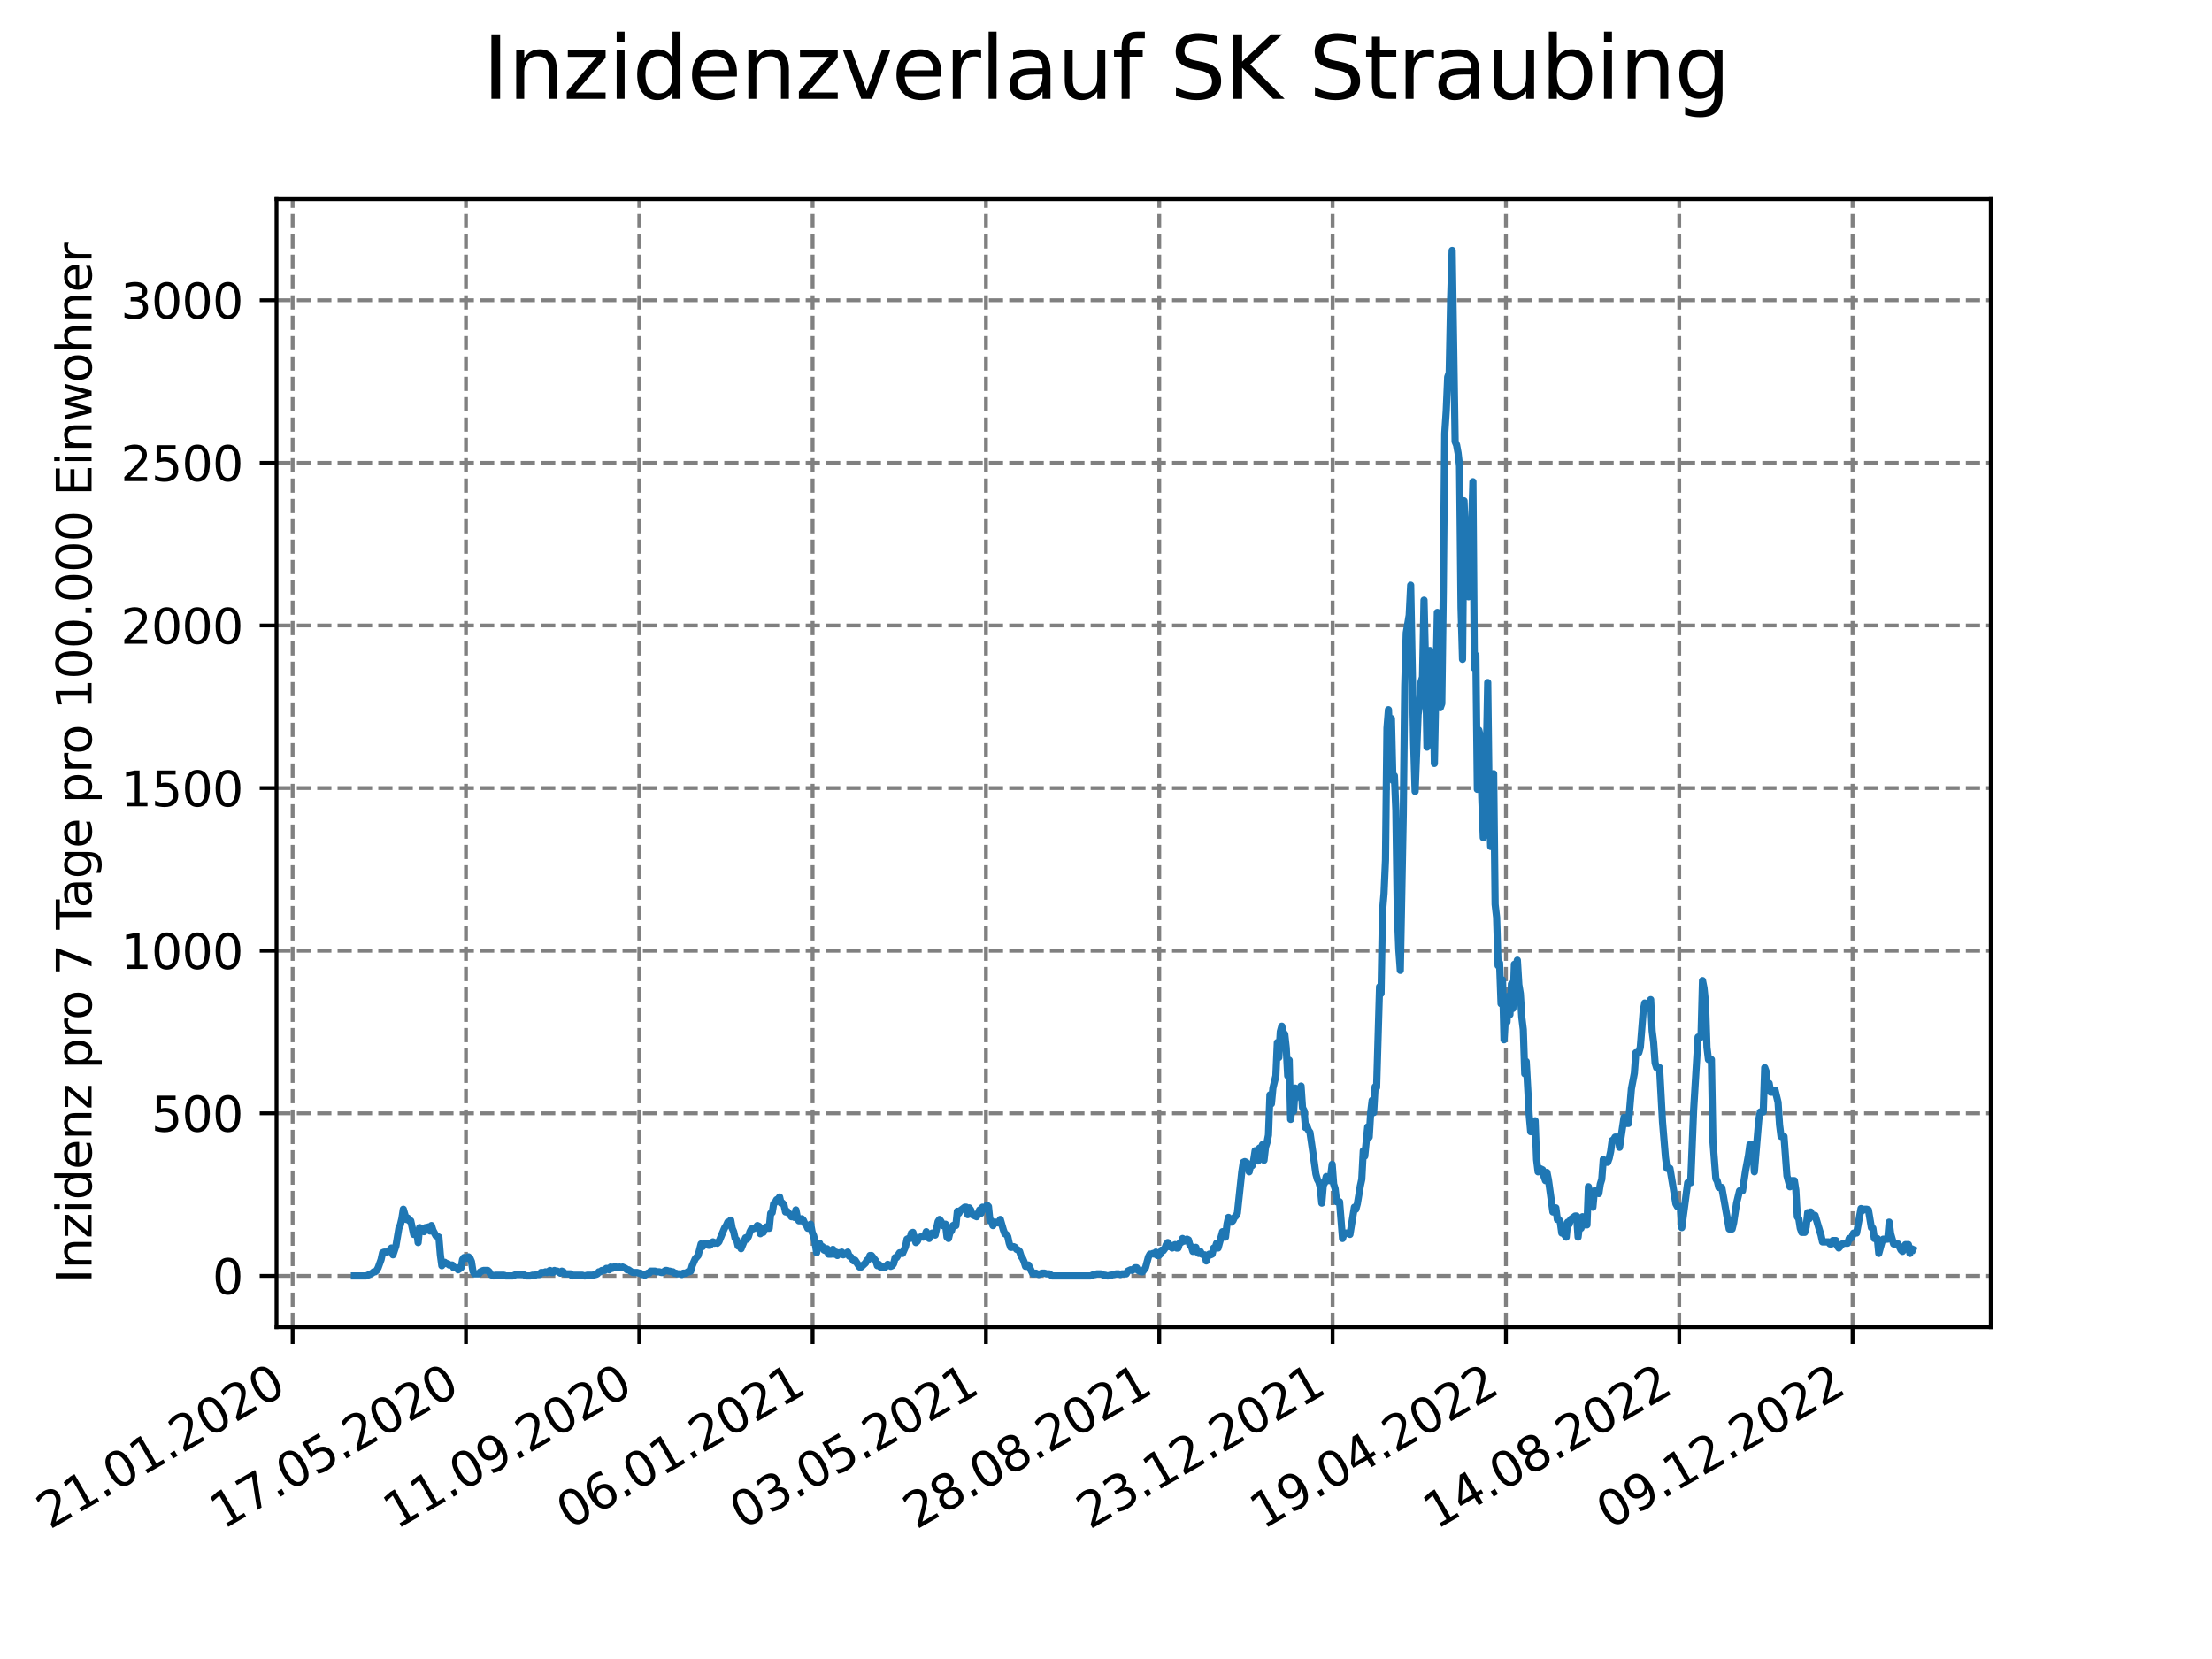 <?xml version="1.0" encoding="utf-8" standalone="no"?>
<!DOCTYPE svg PUBLIC "-//W3C//DTD SVG 1.1//EN"
  "http://www.w3.org/Graphics/SVG/1.1/DTD/svg11.dtd">
<svg xmlns:xlink="http://www.w3.org/1999/xlink" width="460.8pt" height="345.6pt" viewBox="0 0 460.8 345.6" xmlns="http://www.w3.org/2000/svg" version="1.1">
 <defs>
  <style type="text/css">*{stroke-linejoin: round; stroke-linecap: butt}</style>
 </defs>
 <g id="figure_1">
  <g id="patch_1">
   <path d="M 0 345.6 
L 460.8 345.6 
L 460.8 0 
L 0 0 
z
" style="fill: #ffffff"/>
  </g>
  <g id="axes_1">
   <g id="patch_2">
    <path d="M 57.6 276.48 
L 414.72 276.48 
L 414.72 41.472 
L 57.6 41.472 
z
" style="fill: #ffffff"/>
   </g>
   <g id="matplotlib.axis_1">
    <g id="xtick_1">
     <g id="line2d_1">
      <path d="M 60.961 276.48 
L 60.961 41.472 
" clip-path="url(#p40d2366c56)" style="fill: none; stroke-dasharray: 2.96,1.28; stroke-dashoffset: 0; stroke: #808080; stroke-width: 0.8"/>
     </g>
     <g id="line2d_2">
      <defs>
       <path id="m685b87eb7b" d="M 0 0 
L 0 3.5 
" style="stroke: #000000; stroke-width: 0.8"/>
      </defs>
      <g>
       <use xlink:href="#m685b87eb7b" x="60.961" y="276.48" style="stroke: #000000; stroke-width: 0.8"/>
      </g>
     </g>
     <g id="text_1">
      <!-- 21.01.2020 -->
      <g transform="translate(10.336 318.689) rotate(-30) scale(0.1 -0.1)">
       <defs>
        <path id="DejaVuSans-32" d="M 1228 531 
L 3431 531 
L 3431 0 
L 469 0 
L 469 531 
Q 828 903 1448 1529 
Q 2069 2156 2228 2338 
Q 2531 2678 2651 2914 
Q 2772 3150 2772 3378 
Q 2772 3750 2511 3984 
Q 2250 4219 1831 4219 
Q 1534 4219 1204 4116 
Q 875 4013 500 3803 
L 500 4441 
Q 881 4594 1212 4672 
Q 1544 4750 1819 4750 
Q 2544 4750 2975 4387 
Q 3406 4025 3406 3419 
Q 3406 3131 3298 2873 
Q 3191 2616 2906 2266 
Q 2828 2175 2409 1742 
Q 1991 1309 1228 531 
z
" transform="scale(0.016)"/>
        <path id="DejaVuSans-31" d="M 794 531 
L 1825 531 
L 1825 4091 
L 703 3866 
L 703 4441 
L 1819 4666 
L 2450 4666 
L 2450 531 
L 3481 531 
L 3481 0 
L 794 0 
L 794 531 
z
" transform="scale(0.016)"/>
        <path id="DejaVuSans-2e" d="M 684 794 
L 1344 794 
L 1344 0 
L 684 0 
L 684 794 
z
" transform="scale(0.016)"/>
        <path id="DejaVuSans-30" d="M 2034 4250 
Q 1547 4250 1301 3770 
Q 1056 3291 1056 2328 
Q 1056 1369 1301 889 
Q 1547 409 2034 409 
Q 2525 409 2770 889 
Q 3016 1369 3016 2328 
Q 3016 3291 2770 3770 
Q 2525 4250 2034 4250 
z
M 2034 4750 
Q 2819 4750 3233 4129 
Q 3647 3509 3647 2328 
Q 3647 1150 3233 529 
Q 2819 -91 2034 -91 
Q 1250 -91 836 529 
Q 422 1150 422 2328 
Q 422 3509 836 4129 
Q 1250 4750 2034 4750 
z
" transform="scale(0.016)"/>
       </defs>
       <use xlink:href="#DejaVuSans-32"/>
       <use xlink:href="#DejaVuSans-31" x="63.623"/>
       <use xlink:href="#DejaVuSans-2e" x="127.246"/>
       <use xlink:href="#DejaVuSans-30" x="159.033"/>
       <use xlink:href="#DejaVuSans-31" x="222.656"/>
       <use xlink:href="#DejaVuSans-2e" x="286.279"/>
       <use xlink:href="#DejaVuSans-32" x="318.066"/>
       <use xlink:href="#DejaVuSans-30" x="381.689"/>
       <use xlink:href="#DejaVuSans-32" x="445.312"/>
       <use xlink:href="#DejaVuSans-30" x="508.936"/>
      </g>
     </g>
    </g>
    <g id="xtick_2">
     <g id="line2d_3">
      <path d="M 97.068 276.48 
L 97.068 41.472 
" clip-path="url(#p40d2366c56)" style="fill: none; stroke-dasharray: 2.96,1.28; stroke-dashoffset: 0; stroke: #808080; stroke-width: 0.8"/>
     </g>
     <g id="line2d_4">
      <g>
       <use xlink:href="#m685b87eb7b" x="97.068" y="276.48" style="stroke: #000000; stroke-width: 0.8"/>
      </g>
     </g>
     <g id="text_2">
      <!-- 17.05.2020 -->
      <g transform="translate(46.443 318.689) rotate(-30) scale(0.1 -0.1)">
       <defs>
        <path id="DejaVuSans-37" d="M 525 4666 
L 3525 4666 
L 3525 4397 
L 1831 0 
L 1172 0 
L 2766 4134 
L 525 4134 
L 525 4666 
z
" transform="scale(0.016)"/>
        <path id="DejaVuSans-35" d="M 691 4666 
L 3169 4666 
L 3169 4134 
L 1269 4134 
L 1269 2991 
Q 1406 3038 1543 3061 
Q 1681 3084 1819 3084 
Q 2600 3084 3056 2656 
Q 3513 2228 3513 1497 
Q 3513 744 3044 326 
Q 2575 -91 1722 -91 
Q 1428 -91 1123 -41 
Q 819 9 494 109 
L 494 744 
Q 775 591 1075 516 
Q 1375 441 1709 441 
Q 2250 441 2565 725 
Q 2881 1009 2881 1497 
Q 2881 1984 2565 2268 
Q 2250 2553 1709 2553 
Q 1456 2553 1204 2497 
Q 953 2441 691 2322 
L 691 4666 
z
" transform="scale(0.016)"/>
       </defs>
       <use xlink:href="#DejaVuSans-31"/>
       <use xlink:href="#DejaVuSans-37" x="63.623"/>
       <use xlink:href="#DejaVuSans-2e" x="127.246"/>
       <use xlink:href="#DejaVuSans-30" x="159.033"/>
       <use xlink:href="#DejaVuSans-35" x="222.656"/>
       <use xlink:href="#DejaVuSans-2e" x="286.279"/>
       <use xlink:href="#DejaVuSans-32" x="318.066"/>
       <use xlink:href="#DejaVuSans-30" x="381.689"/>
       <use xlink:href="#DejaVuSans-32" x="445.312"/>
       <use xlink:href="#DejaVuSans-30" x="508.936"/>
      </g>
     </g>
    </g>
    <g id="xtick_3">
     <g id="line2d_5">
      <path d="M 133.175 276.48 
L 133.175 41.472 
" clip-path="url(#p40d2366c56)" style="fill: none; stroke-dasharray: 2.96,1.28; stroke-dashoffset: 0; stroke: #808080; stroke-width: 0.8"/>
     </g>
     <g id="line2d_6">
      <g>
       <use xlink:href="#m685b87eb7b" x="133.175" y="276.48" style="stroke: #000000; stroke-width: 0.8"/>
      </g>
     </g>
     <g id="text_3">
      <!-- 11.09.2020 -->
      <g transform="translate(82.55 318.689) rotate(-30) scale(0.1 -0.1)">
       <defs>
        <path id="DejaVuSans-39" d="M 703 97 
L 703 672 
Q 941 559 1184 500 
Q 1428 441 1663 441 
Q 2288 441 2617 861 
Q 2947 1281 2994 2138 
Q 2813 1869 2534 1725 
Q 2256 1581 1919 1581 
Q 1219 1581 811 2004 
Q 403 2428 403 3163 
Q 403 3881 828 4315 
Q 1253 4750 1959 4750 
Q 2769 4750 3195 4129 
Q 3622 3509 3622 2328 
Q 3622 1225 3098 567 
Q 2575 -91 1691 -91 
Q 1453 -91 1209 -44 
Q 966 3 703 97 
z
M 1959 2075 
Q 2384 2075 2632 2365 
Q 2881 2656 2881 3163 
Q 2881 3666 2632 3958 
Q 2384 4250 1959 4250 
Q 1534 4250 1286 3958 
Q 1038 3666 1038 3163 
Q 1038 2656 1286 2365 
Q 1534 2075 1959 2075 
z
" transform="scale(0.016)"/>
       </defs>
       <use xlink:href="#DejaVuSans-31"/>
       <use xlink:href="#DejaVuSans-31" x="63.623"/>
       <use xlink:href="#DejaVuSans-2e" x="127.246"/>
       <use xlink:href="#DejaVuSans-30" x="159.033"/>
       <use xlink:href="#DejaVuSans-39" x="222.656"/>
       <use xlink:href="#DejaVuSans-2e" x="286.279"/>
       <use xlink:href="#DejaVuSans-32" x="318.066"/>
       <use xlink:href="#DejaVuSans-30" x="381.689"/>
       <use xlink:href="#DejaVuSans-32" x="445.312"/>
       <use xlink:href="#DejaVuSans-30" x="508.936"/>
      </g>
     </g>
    </g>
    <g id="xtick_4">
     <g id="line2d_7">
      <path d="M 169.282 276.48 
L 169.282 41.472 
" clip-path="url(#p40d2366c56)" style="fill: none; stroke-dasharray: 2.96,1.28; stroke-dashoffset: 0; stroke: #808080; stroke-width: 0.8"/>
     </g>
     <g id="line2d_8">
      <g>
       <use xlink:href="#m685b87eb7b" x="169.282" y="276.48" style="stroke: #000000; stroke-width: 0.8"/>
      </g>
     </g>
     <g id="text_4">
      <!-- 06.01.2021 -->
      <g transform="translate(118.657 318.689) rotate(-30) scale(0.1 -0.1)">
       <defs>
        <path id="DejaVuSans-36" d="M 2113 2584 
Q 1688 2584 1439 2293 
Q 1191 2003 1191 1497 
Q 1191 994 1439 701 
Q 1688 409 2113 409 
Q 2538 409 2786 701 
Q 3034 994 3034 1497 
Q 3034 2003 2786 2293 
Q 2538 2584 2113 2584 
z
M 3366 4563 
L 3366 3988 
Q 3128 4100 2886 4159 
Q 2644 4219 2406 4219 
Q 1781 4219 1451 3797 
Q 1122 3375 1075 2522 
Q 1259 2794 1537 2939 
Q 1816 3084 2150 3084 
Q 2853 3084 3261 2657 
Q 3669 2231 3669 1497 
Q 3669 778 3244 343 
Q 2819 -91 2113 -91 
Q 1303 -91 875 529 
Q 447 1150 447 2328 
Q 447 3434 972 4092 
Q 1497 4750 2381 4750 
Q 2619 4750 2861 4703 
Q 3103 4656 3366 4563 
z
" transform="scale(0.016)"/>
       </defs>
       <use xlink:href="#DejaVuSans-30"/>
       <use xlink:href="#DejaVuSans-36" x="63.623"/>
       <use xlink:href="#DejaVuSans-2e" x="127.246"/>
       <use xlink:href="#DejaVuSans-30" x="159.033"/>
       <use xlink:href="#DejaVuSans-31" x="222.656"/>
       <use xlink:href="#DejaVuSans-2e" x="286.279"/>
       <use xlink:href="#DejaVuSans-32" x="318.066"/>
       <use xlink:href="#DejaVuSans-30" x="381.689"/>
       <use xlink:href="#DejaVuSans-32" x="445.312"/>
       <use xlink:href="#DejaVuSans-31" x="508.936"/>
      </g>
     </g>
    </g>
    <g id="xtick_5">
     <g id="line2d_9">
      <path d="M 205.389 276.48 
L 205.389 41.472 
" clip-path="url(#p40d2366c56)" style="fill: none; stroke-dasharray: 2.96,1.28; stroke-dashoffset: 0; stroke: #808080; stroke-width: 0.8"/>
     </g>
     <g id="line2d_10">
      <g>
       <use xlink:href="#m685b87eb7b" x="205.389" y="276.48" style="stroke: #000000; stroke-width: 0.8"/>
      </g>
     </g>
     <g id="text_5">
      <!-- 03.05.2021 -->
      <g transform="translate(154.764 318.689) rotate(-30) scale(0.1 -0.1)">
       <defs>
        <path id="DejaVuSans-33" d="M 2597 2516 
Q 3050 2419 3304 2112 
Q 3559 1806 3559 1356 
Q 3559 666 3084 287 
Q 2609 -91 1734 -91 
Q 1441 -91 1130 -33 
Q 819 25 488 141 
L 488 750 
Q 750 597 1062 519 
Q 1375 441 1716 441 
Q 2309 441 2620 675 
Q 2931 909 2931 1356 
Q 2931 1769 2642 2001 
Q 2353 2234 1838 2234 
L 1294 2234 
L 1294 2753 
L 1863 2753 
Q 2328 2753 2575 2939 
Q 2822 3125 2822 3475 
Q 2822 3834 2567 4026 
Q 2313 4219 1838 4219 
Q 1578 4219 1281 4162 
Q 984 4106 628 3988 
L 628 4550 
Q 988 4650 1302 4700 
Q 1616 4750 1894 4750 
Q 2613 4750 3031 4423 
Q 3450 4097 3450 3541 
Q 3450 3153 3228 2886 
Q 3006 2619 2597 2516 
z
" transform="scale(0.016)"/>
       </defs>
       <use xlink:href="#DejaVuSans-30"/>
       <use xlink:href="#DejaVuSans-33" x="63.623"/>
       <use xlink:href="#DejaVuSans-2e" x="127.246"/>
       <use xlink:href="#DejaVuSans-30" x="159.033"/>
       <use xlink:href="#DejaVuSans-35" x="222.656"/>
       <use xlink:href="#DejaVuSans-2e" x="286.279"/>
       <use xlink:href="#DejaVuSans-32" x="318.066"/>
       <use xlink:href="#DejaVuSans-30" x="381.689"/>
       <use xlink:href="#DejaVuSans-32" x="445.312"/>
       <use xlink:href="#DejaVuSans-31" x="508.936"/>
      </g>
     </g>
    </g>
    <g id="xtick_6">
     <g id="line2d_11">
      <path d="M 241.496 276.48 
L 241.496 41.472 
" clip-path="url(#p40d2366c56)" style="fill: none; stroke-dasharray: 2.96,1.28; stroke-dashoffset: 0; stroke: #808080; stroke-width: 0.8"/>
     </g>
     <g id="line2d_12">
      <g>
       <use xlink:href="#m685b87eb7b" x="241.496" y="276.48" style="stroke: #000000; stroke-width: 0.8"/>
      </g>
     </g>
     <g id="text_6">
      <!-- 28.08.2021 -->
      <g transform="translate(190.871 318.689) rotate(-30) scale(0.1 -0.1)">
       <defs>
        <path id="DejaVuSans-38" d="M 2034 2216 
Q 1584 2216 1326 1975 
Q 1069 1734 1069 1313 
Q 1069 891 1326 650 
Q 1584 409 2034 409 
Q 2484 409 2743 651 
Q 3003 894 3003 1313 
Q 3003 1734 2745 1975 
Q 2488 2216 2034 2216 
z
M 1403 2484 
Q 997 2584 770 2862 
Q 544 3141 544 3541 
Q 544 4100 942 4425 
Q 1341 4750 2034 4750 
Q 2731 4750 3128 4425 
Q 3525 4100 3525 3541 
Q 3525 3141 3298 2862 
Q 3072 2584 2669 2484 
Q 3125 2378 3379 2068 
Q 3634 1759 3634 1313 
Q 3634 634 3220 271 
Q 2806 -91 2034 -91 
Q 1263 -91 848 271 
Q 434 634 434 1313 
Q 434 1759 690 2068 
Q 947 2378 1403 2484 
z
M 1172 3481 
Q 1172 3119 1398 2916 
Q 1625 2713 2034 2713 
Q 2441 2713 2670 2916 
Q 2900 3119 2900 3481 
Q 2900 3844 2670 4047 
Q 2441 4250 2034 4250 
Q 1625 4250 1398 4047 
Q 1172 3844 1172 3481 
z
" transform="scale(0.016)"/>
       </defs>
       <use xlink:href="#DejaVuSans-32"/>
       <use xlink:href="#DejaVuSans-38" x="63.623"/>
       <use xlink:href="#DejaVuSans-2e" x="127.246"/>
       <use xlink:href="#DejaVuSans-30" x="159.033"/>
       <use xlink:href="#DejaVuSans-38" x="222.656"/>
       <use xlink:href="#DejaVuSans-2e" x="286.279"/>
       <use xlink:href="#DejaVuSans-32" x="318.066"/>
       <use xlink:href="#DejaVuSans-30" x="381.689"/>
       <use xlink:href="#DejaVuSans-32" x="445.312"/>
       <use xlink:href="#DejaVuSans-31" x="508.936"/>
      </g>
     </g>
    </g>
    <g id="xtick_7">
     <g id="line2d_13">
      <path d="M 277.603 276.48 
L 277.603 41.472 
" clip-path="url(#p40d2366c56)" style="fill: none; stroke-dasharray: 2.96,1.28; stroke-dashoffset: 0; stroke: #808080; stroke-width: 0.8"/>
     </g>
     <g id="line2d_14">
      <g>
       <use xlink:href="#m685b87eb7b" x="277.603" y="276.48" style="stroke: #000000; stroke-width: 0.8"/>
      </g>
     </g>
     <g id="text_7">
      <!-- 23.12.2021 -->
      <g transform="translate(226.978 318.689) rotate(-30) scale(0.1 -0.1)">
       <use xlink:href="#DejaVuSans-32"/>
       <use xlink:href="#DejaVuSans-33" x="63.623"/>
       <use xlink:href="#DejaVuSans-2e" x="127.246"/>
       <use xlink:href="#DejaVuSans-31" x="159.033"/>
       <use xlink:href="#DejaVuSans-32" x="222.656"/>
       <use xlink:href="#DejaVuSans-2e" x="286.279"/>
       <use xlink:href="#DejaVuSans-32" x="318.066"/>
       <use xlink:href="#DejaVuSans-30" x="381.689"/>
       <use xlink:href="#DejaVuSans-32" x="445.312"/>
       <use xlink:href="#DejaVuSans-31" x="508.936"/>
      </g>
     </g>
    </g>
    <g id="xtick_8">
     <g id="line2d_15">
      <path d="M 313.71 276.48 
L 313.71 41.472 
" clip-path="url(#p40d2366c56)" style="fill: none; stroke-dasharray: 2.96,1.28; stroke-dashoffset: 0; stroke: #808080; stroke-width: 0.8"/>
     </g>
     <g id="line2d_16">
      <g>
       <use xlink:href="#m685b87eb7b" x="313.71" y="276.48" style="stroke: #000000; stroke-width: 0.8"/>
      </g>
     </g>
     <g id="text_8">
      <!-- 19.04.2022 -->
      <g transform="translate(263.085 318.689) rotate(-30) scale(0.1 -0.1)">
       <defs>
        <path id="DejaVuSans-34" d="M 2419 4116 
L 825 1625 
L 2419 1625 
L 2419 4116 
z
M 2253 4666 
L 3047 4666 
L 3047 1625 
L 3713 1625 
L 3713 1100 
L 3047 1100 
L 3047 0 
L 2419 0 
L 2419 1100 
L 313 1100 
L 313 1709 
L 2253 4666 
z
" transform="scale(0.016)"/>
       </defs>
       <use xlink:href="#DejaVuSans-31"/>
       <use xlink:href="#DejaVuSans-39" x="63.623"/>
       <use xlink:href="#DejaVuSans-2e" x="127.246"/>
       <use xlink:href="#DejaVuSans-30" x="159.033"/>
       <use xlink:href="#DejaVuSans-34" x="222.656"/>
       <use xlink:href="#DejaVuSans-2e" x="286.279"/>
       <use xlink:href="#DejaVuSans-32" x="318.066"/>
       <use xlink:href="#DejaVuSans-30" x="381.689"/>
       <use xlink:href="#DejaVuSans-32" x="445.312"/>
       <use xlink:href="#DejaVuSans-32" x="508.936"/>
      </g>
     </g>
    </g>
    <g id="xtick_9">
     <g id="line2d_17">
      <path d="M 349.817 276.48 
L 349.817 41.472 
" clip-path="url(#p40d2366c56)" style="fill: none; stroke-dasharray: 2.96,1.28; stroke-dashoffset: 0; stroke: #808080; stroke-width: 0.8"/>
     </g>
     <g id="line2d_18">
      <g>
       <use xlink:href="#m685b87eb7b" x="349.817" y="276.48" style="stroke: #000000; stroke-width: 0.8"/>
      </g>
     </g>
     <g id="text_9">
      <!-- 14.08.2022 -->
      <g transform="translate(299.192 318.689) rotate(-30) scale(0.1 -0.1)">
       <use xlink:href="#DejaVuSans-31"/>
       <use xlink:href="#DejaVuSans-34" x="63.623"/>
       <use xlink:href="#DejaVuSans-2e" x="127.246"/>
       <use xlink:href="#DejaVuSans-30" x="159.033"/>
       <use xlink:href="#DejaVuSans-38" x="222.656"/>
       <use xlink:href="#DejaVuSans-2e" x="286.279"/>
       <use xlink:href="#DejaVuSans-32" x="318.066"/>
       <use xlink:href="#DejaVuSans-30" x="381.689"/>
       <use xlink:href="#DejaVuSans-32" x="445.312"/>
       <use xlink:href="#DejaVuSans-32" x="508.936"/>
      </g>
     </g>
    </g>
    <g id="xtick_10">
     <g id="line2d_19">
      <path d="M 385.924 276.48 
L 385.924 41.472 
" clip-path="url(#p40d2366c56)" style="fill: none; stroke-dasharray: 2.96,1.28; stroke-dashoffset: 0; stroke: #808080; stroke-width: 0.8"/>
     </g>
     <g id="line2d_20">
      <g>
       <use xlink:href="#m685b87eb7b" x="385.924" y="276.48" style="stroke: #000000; stroke-width: 0.8"/>
      </g>
     </g>
     <g id="text_10">
      <!-- 09.12.2022 -->
      <g transform="translate(335.299 318.689) rotate(-30) scale(0.1 -0.1)">
       <use xlink:href="#DejaVuSans-30"/>
       <use xlink:href="#DejaVuSans-39" x="63.623"/>
       <use xlink:href="#DejaVuSans-2e" x="127.246"/>
       <use xlink:href="#DejaVuSans-31" x="159.033"/>
       <use xlink:href="#DejaVuSans-32" x="222.656"/>
       <use xlink:href="#DejaVuSans-2e" x="286.279"/>
       <use xlink:href="#DejaVuSans-32" x="318.066"/>
       <use xlink:href="#DejaVuSans-30" x="381.689"/>
       <use xlink:href="#DejaVuSans-32" x="445.312"/>
       <use xlink:href="#DejaVuSans-32" x="508.936"/>
      </g>
     </g>
    </g>
   </g>
   <g id="matplotlib.axis_2">
    <g id="ytick_1">
     <g id="line2d_21">
      <path d="M 57.6 265.798 
L 414.72 265.798 
" clip-path="url(#p40d2366c56)" style="fill: none; stroke-dasharray: 2.96,1.28; stroke-dashoffset: 0; stroke: #808080; stroke-width: 0.8"/>
     </g>
     <g id="line2d_22">
      <defs>
       <path id="m4a6a36d933" d="M 0 0 
L -3.5 0 
" style="stroke: #000000; stroke-width: 0.8"/>
      </defs>
      <g>
       <use xlink:href="#m4a6a36d933" x="57.6" y="265.798" style="stroke: #000000; stroke-width: 0.8"/>
      </g>
     </g>
     <g id="text_11">
      <!-- 0 -->
      <g transform="translate(44.237 269.597) scale(0.1 -0.1)">
       <use xlink:href="#DejaVuSans-30"/>
      </g>
     </g>
    </g>
    <g id="ytick_2">
     <g id="line2d_23">
      <path d="M 57.6 231.922 
L 414.72 231.922 
" clip-path="url(#p40d2366c56)" style="fill: none; stroke-dasharray: 2.96,1.28; stroke-dashoffset: 0; stroke: #808080; stroke-width: 0.8"/>
     </g>
     <g id="line2d_24">
      <g>
       <use xlink:href="#m4a6a36d933" x="57.6" y="231.922" style="stroke: #000000; stroke-width: 0.8"/>
      </g>
     </g>
     <g id="text_12">
      <!-- 500 -->
      <g transform="translate(31.512 235.721) scale(0.1 -0.1)">
       <use xlink:href="#DejaVuSans-35"/>
       <use xlink:href="#DejaVuSans-30" x="63.623"/>
       <use xlink:href="#DejaVuSans-30" x="127.246"/>
      </g>
     </g>
    </g>
    <g id="ytick_3">
     <g id="line2d_25">
      <path d="M 57.6 198.046 
L 414.72 198.046 
" clip-path="url(#p40d2366c56)" style="fill: none; stroke-dasharray: 2.96,1.28; stroke-dashoffset: 0; stroke: #808080; stroke-width: 0.8"/>
     </g>
     <g id="line2d_26">
      <g>
       <use xlink:href="#m4a6a36d933" x="57.6" y="198.046" style="stroke: #000000; stroke-width: 0.8"/>
      </g>
     </g>
     <g id="text_13">
      <!-- 1000 -->
      <g transform="translate(25.15 201.845) scale(0.1 -0.1)">
       <use xlink:href="#DejaVuSans-31"/>
       <use xlink:href="#DejaVuSans-30" x="63.623"/>
       <use xlink:href="#DejaVuSans-30" x="127.246"/>
       <use xlink:href="#DejaVuSans-30" x="190.869"/>
      </g>
     </g>
    </g>
    <g id="ytick_4">
     <g id="line2d_27">
      <path d="M 57.6 164.17 
L 414.72 164.17 
" clip-path="url(#p40d2366c56)" style="fill: none; stroke-dasharray: 2.96,1.28; stroke-dashoffset: 0; stroke: #808080; stroke-width: 0.8"/>
     </g>
     <g id="line2d_28">
      <g>
       <use xlink:href="#m4a6a36d933" x="57.6" y="164.17" style="stroke: #000000; stroke-width: 0.8"/>
      </g>
     </g>
     <g id="text_14">
      <!-- 1500 -->
      <g transform="translate(25.15 167.969) scale(0.1 -0.1)">
       <use xlink:href="#DejaVuSans-31"/>
       <use xlink:href="#DejaVuSans-35" x="63.623"/>
       <use xlink:href="#DejaVuSans-30" x="127.246"/>
       <use xlink:href="#DejaVuSans-30" x="190.869"/>
      </g>
     </g>
    </g>
    <g id="ytick_5">
     <g id="line2d_29">
      <path d="M 57.6 130.294 
L 414.72 130.294 
" clip-path="url(#p40d2366c56)" style="fill: none; stroke-dasharray: 2.96,1.28; stroke-dashoffset: 0; stroke: #808080; stroke-width: 0.8"/>
     </g>
     <g id="line2d_30">
      <g>
       <use xlink:href="#m4a6a36d933" x="57.6" y="130.294" style="stroke: #000000; stroke-width: 0.8"/>
      </g>
     </g>
     <g id="text_15">
      <!-- 2000 -->
      <g transform="translate(25.15 134.093) scale(0.1 -0.1)">
       <use xlink:href="#DejaVuSans-32"/>
       <use xlink:href="#DejaVuSans-30" x="63.623"/>
       <use xlink:href="#DejaVuSans-30" x="127.246"/>
       <use xlink:href="#DejaVuSans-30" x="190.869"/>
      </g>
     </g>
    </g>
    <g id="ytick_6">
     <g id="line2d_31">
      <path d="M 57.6 96.418 
L 414.72 96.418 
" clip-path="url(#p40d2366c56)" style="fill: none; stroke-dasharray: 2.96,1.28; stroke-dashoffset: 0; stroke: #808080; stroke-width: 0.8"/>
     </g>
     <g id="line2d_32">
      <g>
       <use xlink:href="#m4a6a36d933" x="57.6" y="96.418" style="stroke: #000000; stroke-width: 0.8"/>
      </g>
     </g>
     <g id="text_16">
      <!-- 2500 -->
      <g transform="translate(25.15 100.217) scale(0.1 -0.1)">
       <use xlink:href="#DejaVuSans-32"/>
       <use xlink:href="#DejaVuSans-35" x="63.623"/>
       <use xlink:href="#DejaVuSans-30" x="127.246"/>
       <use xlink:href="#DejaVuSans-30" x="190.869"/>
      </g>
     </g>
    </g>
    <g id="ytick_7">
     <g id="line2d_33">
      <path d="M 57.6 62.541 
L 414.72 62.541 
" clip-path="url(#p40d2366c56)" style="fill: none; stroke-dasharray: 2.96,1.28; stroke-dashoffset: 0; stroke: #808080; stroke-width: 0.8"/>
     </g>
     <g id="line2d_34">
      <g>
       <use xlink:href="#m4a6a36d933" x="57.6" y="62.541" style="stroke: #000000; stroke-width: 0.8"/>
      </g>
     </g>
     <g id="text_17">
      <!-- 3000 -->
      <g transform="translate(25.15 66.341) scale(0.1 -0.1)">
       <use xlink:href="#DejaVuSans-33"/>
       <use xlink:href="#DejaVuSans-30" x="63.623"/>
       <use xlink:href="#DejaVuSans-30" x="127.246"/>
       <use xlink:href="#DejaVuSans-30" x="190.869"/>
      </g>
     </g>
    </g>
    <g id="text_18">
     <!-- Inzidenz pro 7 Tage pro 100.000 Einwohner -->
     <g transform="translate(19.07 267.301) rotate(-90) scale(0.1 -0.1)">
      <defs>
       <path id="DejaVuSans-49" d="M 628 4666 
L 1259 4666 
L 1259 0 
L 628 0 
L 628 4666 
z
" transform="scale(0.016)"/>
       <path id="DejaVuSans-6e" d="M 3513 2113 
L 3513 0 
L 2938 0 
L 2938 2094 
Q 2938 2591 2744 2837 
Q 2550 3084 2163 3084 
Q 1697 3084 1428 2787 
Q 1159 2491 1159 1978 
L 1159 0 
L 581 0 
L 581 3500 
L 1159 3500 
L 1159 2956 
Q 1366 3272 1645 3428 
Q 1925 3584 2291 3584 
Q 2894 3584 3203 3211 
Q 3513 2838 3513 2113 
z
" transform="scale(0.016)"/>
       <path id="DejaVuSans-7a" d="M 353 3500 
L 3084 3500 
L 3084 2975 
L 922 459 
L 3084 459 
L 3084 0 
L 275 0 
L 275 525 
L 2438 3041 
L 353 3041 
L 353 3500 
z
" transform="scale(0.016)"/>
       <path id="DejaVuSans-69" d="M 603 3500 
L 1178 3500 
L 1178 0 
L 603 0 
L 603 3500 
z
M 603 4863 
L 1178 4863 
L 1178 4134 
L 603 4134 
L 603 4863 
z
" transform="scale(0.016)"/>
       <path id="DejaVuSans-64" d="M 2906 2969 
L 2906 4863 
L 3481 4863 
L 3481 0 
L 2906 0 
L 2906 525 
Q 2725 213 2448 61 
Q 2172 -91 1784 -91 
Q 1150 -91 751 415 
Q 353 922 353 1747 
Q 353 2572 751 3078 
Q 1150 3584 1784 3584 
Q 2172 3584 2448 3432 
Q 2725 3281 2906 2969 
z
M 947 1747 
Q 947 1113 1208 752 
Q 1469 391 1925 391 
Q 2381 391 2643 752 
Q 2906 1113 2906 1747 
Q 2906 2381 2643 2742 
Q 2381 3103 1925 3103 
Q 1469 3103 1208 2742 
Q 947 2381 947 1747 
z
" transform="scale(0.016)"/>
       <path id="DejaVuSans-65" d="M 3597 1894 
L 3597 1613 
L 953 1613 
Q 991 1019 1311 708 
Q 1631 397 2203 397 
Q 2534 397 2845 478 
Q 3156 559 3463 722 
L 3463 178 
Q 3153 47 2828 -22 
Q 2503 -91 2169 -91 
Q 1331 -91 842 396 
Q 353 884 353 1716 
Q 353 2575 817 3079 
Q 1281 3584 2069 3584 
Q 2775 3584 3186 3129 
Q 3597 2675 3597 1894 
z
M 3022 2063 
Q 3016 2534 2758 2815 
Q 2500 3097 2075 3097 
Q 1594 3097 1305 2825 
Q 1016 2553 972 2059 
L 3022 2063 
z
" transform="scale(0.016)"/>
       <path id="DejaVuSans-20" transform="scale(0.016)"/>
       <path id="DejaVuSans-70" d="M 1159 525 
L 1159 -1331 
L 581 -1331 
L 581 3500 
L 1159 3500 
L 1159 2969 
Q 1341 3281 1617 3432 
Q 1894 3584 2278 3584 
Q 2916 3584 3314 3078 
Q 3713 2572 3713 1747 
Q 3713 922 3314 415 
Q 2916 -91 2278 -91 
Q 1894 -91 1617 61 
Q 1341 213 1159 525 
z
M 3116 1747 
Q 3116 2381 2855 2742 
Q 2594 3103 2138 3103 
Q 1681 3103 1420 2742 
Q 1159 2381 1159 1747 
Q 1159 1113 1420 752 
Q 1681 391 2138 391 
Q 2594 391 2855 752 
Q 3116 1113 3116 1747 
z
" transform="scale(0.016)"/>
       <path id="DejaVuSans-72" d="M 2631 2963 
Q 2534 3019 2420 3045 
Q 2306 3072 2169 3072 
Q 1681 3072 1420 2755 
Q 1159 2438 1159 1844 
L 1159 0 
L 581 0 
L 581 3500 
L 1159 3500 
L 1159 2956 
Q 1341 3275 1631 3429 
Q 1922 3584 2338 3584 
Q 2397 3584 2469 3576 
Q 2541 3569 2628 3553 
L 2631 2963 
z
" transform="scale(0.016)"/>
       <path id="DejaVuSans-6f" d="M 1959 3097 
Q 1497 3097 1228 2736 
Q 959 2375 959 1747 
Q 959 1119 1226 758 
Q 1494 397 1959 397 
Q 2419 397 2687 759 
Q 2956 1122 2956 1747 
Q 2956 2369 2687 2733 
Q 2419 3097 1959 3097 
z
M 1959 3584 
Q 2709 3584 3137 3096 
Q 3566 2609 3566 1747 
Q 3566 888 3137 398 
Q 2709 -91 1959 -91 
Q 1206 -91 779 398 
Q 353 888 353 1747 
Q 353 2609 779 3096 
Q 1206 3584 1959 3584 
z
" transform="scale(0.016)"/>
       <path id="DejaVuSans-54" d="M -19 4666 
L 3928 4666 
L 3928 4134 
L 2272 4134 
L 2272 0 
L 1638 0 
L 1638 4134 
L -19 4134 
L -19 4666 
z
" transform="scale(0.016)"/>
       <path id="DejaVuSans-61" d="M 2194 1759 
Q 1497 1759 1228 1600 
Q 959 1441 959 1056 
Q 959 750 1161 570 
Q 1363 391 1709 391 
Q 2188 391 2477 730 
Q 2766 1069 2766 1631 
L 2766 1759 
L 2194 1759 
z
M 3341 1997 
L 3341 0 
L 2766 0 
L 2766 531 
Q 2569 213 2275 61 
Q 1981 -91 1556 -91 
Q 1019 -91 701 211 
Q 384 513 384 1019 
Q 384 1609 779 1909 
Q 1175 2209 1959 2209 
L 2766 2209 
L 2766 2266 
Q 2766 2663 2505 2880 
Q 2244 3097 1772 3097 
Q 1472 3097 1187 3025 
Q 903 2953 641 2809 
L 641 3341 
Q 956 3463 1253 3523 
Q 1550 3584 1831 3584 
Q 2591 3584 2966 3190 
Q 3341 2797 3341 1997 
z
" transform="scale(0.016)"/>
       <path id="DejaVuSans-67" d="M 2906 1791 
Q 2906 2416 2648 2759 
Q 2391 3103 1925 3103 
Q 1463 3103 1205 2759 
Q 947 2416 947 1791 
Q 947 1169 1205 825 
Q 1463 481 1925 481 
Q 2391 481 2648 825 
Q 2906 1169 2906 1791 
z
M 3481 434 
Q 3481 -459 3084 -895 
Q 2688 -1331 1869 -1331 
Q 1566 -1331 1297 -1286 
Q 1028 -1241 775 -1147 
L 775 -588 
Q 1028 -725 1275 -790 
Q 1522 -856 1778 -856 
Q 2344 -856 2625 -561 
Q 2906 -266 2906 331 
L 2906 616 
Q 2728 306 2450 153 
Q 2172 0 1784 0 
Q 1141 0 747 490 
Q 353 981 353 1791 
Q 353 2603 747 3093 
Q 1141 3584 1784 3584 
Q 2172 3584 2450 3431 
Q 2728 3278 2906 2969 
L 2906 3500 
L 3481 3500 
L 3481 434 
z
" transform="scale(0.016)"/>
       <path id="DejaVuSans-45" d="M 628 4666 
L 3578 4666 
L 3578 4134 
L 1259 4134 
L 1259 2753 
L 3481 2753 
L 3481 2222 
L 1259 2222 
L 1259 531 
L 3634 531 
L 3634 0 
L 628 0 
L 628 4666 
z
" transform="scale(0.016)"/>
       <path id="DejaVuSans-77" d="M 269 3500 
L 844 3500 
L 1563 769 
L 2278 3500 
L 2956 3500 
L 3675 769 
L 4391 3500 
L 4966 3500 
L 4050 0 
L 3372 0 
L 2619 2869 
L 1863 0 
L 1184 0 
L 269 3500 
z
" transform="scale(0.016)"/>
       <path id="DejaVuSans-68" d="M 3513 2113 
L 3513 0 
L 2938 0 
L 2938 2094 
Q 2938 2591 2744 2837 
Q 2550 3084 2163 3084 
Q 1697 3084 1428 2787 
Q 1159 2491 1159 1978 
L 1159 0 
L 581 0 
L 581 4863 
L 1159 4863 
L 1159 2956 
Q 1366 3272 1645 3428 
Q 1925 3584 2291 3584 
Q 2894 3584 3203 3211 
Q 3513 2838 3513 2113 
z
" transform="scale(0.016)"/>
      </defs>
      <use xlink:href="#DejaVuSans-49"/>
      <use xlink:href="#DejaVuSans-6e" x="29.492"/>
      <use xlink:href="#DejaVuSans-7a" x="92.871"/>
      <use xlink:href="#DejaVuSans-69" x="145.361"/>
      <use xlink:href="#DejaVuSans-64" x="173.145"/>
      <use xlink:href="#DejaVuSans-65" x="236.621"/>
      <use xlink:href="#DejaVuSans-6e" x="298.145"/>
      <use xlink:href="#DejaVuSans-7a" x="361.523"/>
      <use xlink:href="#DejaVuSans-20" x="414.014"/>
      <use xlink:href="#DejaVuSans-70" x="445.801"/>
      <use xlink:href="#DejaVuSans-72" x="509.277"/>
      <use xlink:href="#DejaVuSans-6f" x="548.141"/>
      <use xlink:href="#DejaVuSans-20" x="609.322"/>
      <use xlink:href="#DejaVuSans-37" x="641.109"/>
      <use xlink:href="#DejaVuSans-20" x="704.732"/>
      <use xlink:href="#DejaVuSans-54" x="736.52"/>
      <use xlink:href="#DejaVuSans-61" x="781.104"/>
      <use xlink:href="#DejaVuSans-67" x="842.383"/>
      <use xlink:href="#DejaVuSans-65" x="905.859"/>
      <use xlink:href="#DejaVuSans-20" x="967.383"/>
      <use xlink:href="#DejaVuSans-70" x="999.17"/>
      <use xlink:href="#DejaVuSans-72" x="1062.646"/>
      <use xlink:href="#DejaVuSans-6f" x="1101.51"/>
      <use xlink:href="#DejaVuSans-20" x="1162.691"/>
      <use xlink:href="#DejaVuSans-31" x="1194.479"/>
      <use xlink:href="#DejaVuSans-30" x="1258.102"/>
      <use xlink:href="#DejaVuSans-30" x="1321.725"/>
      <use xlink:href="#DejaVuSans-2e" x="1385.348"/>
      <use xlink:href="#DejaVuSans-30" x="1417.135"/>
      <use xlink:href="#DejaVuSans-30" x="1480.758"/>
      <use xlink:href="#DejaVuSans-30" x="1544.381"/>
      <use xlink:href="#DejaVuSans-20" x="1608.004"/>
      <use xlink:href="#DejaVuSans-45" x="1639.791"/>
      <use xlink:href="#DejaVuSans-69" x="1702.975"/>
      <use xlink:href="#DejaVuSans-6e" x="1730.758"/>
      <use xlink:href="#DejaVuSans-77" x="1794.137"/>
      <use xlink:href="#DejaVuSans-6f" x="1875.924"/>
      <use xlink:href="#DejaVuSans-68" x="1937.105"/>
      <use xlink:href="#DejaVuSans-6e" x="2000.484"/>
      <use xlink:href="#DejaVuSans-65" x="2063.863"/>
      <use xlink:href="#DejaVuSans-72" x="2125.387"/>
     </g>
    </g>
   </g>
   <g id="line2d_35">
    <path d="M 73.833 265.798 
L 76.302 265.798 
L 77.536 265.231 
L 77.845 264.947 
L 78.153 264.947 
L 78.462 264.664 
L 78.77 264.097 
L 79.388 262.395 
L 79.696 260.978 
L 80.005 260.836 
L 80.622 260.836 
L 80.931 260.694 
L 81.548 259.985 
L 81.857 261.403 
L 82.474 259.56 
L 83.091 255.874 
L 83.4 255.165 
L 83.708 253.889 
L 84.017 251.905 
L 84.634 254.031 
L 84.943 253.748 
L 85.251 254.315 
L 85.56 254.315 
L 86.177 257.15 
L 86.486 257.15 
L 86.794 256.441 
L 87.103 258.851 
L 87.411 255.732 
L 87.72 256.299 
L 88.337 256.583 
L 88.646 255.732 
L 88.954 256.016 
L 89.263 255.591 
L 89.572 256.441 
L 89.88 255.307 
L 90.189 256.299 
L 90.806 257.434 
L 91.423 257.717 
L 91.732 261.403 
L 92.041 263.671 
L 92.349 262.962 
L 92.658 262.962 
L 92.966 263.246 
L 93.275 263.246 
L 93.584 263.53 
L 94.201 263.53 
L 94.509 264.097 
L 95.127 264.097 
L 95.435 264.522 
L 96.052 264.097 
L 96.361 262.395 
L 96.67 261.97 
L 96.978 262.112 
L 97.287 262.112 
L 97.595 261.828 
L 97.904 262.112 
L 98.213 262.821 
L 98.521 264.805 
L 98.83 265.373 
L 99.756 265.373 
L 100.064 264.947 
L 100.682 264.664 
L 101.607 264.664 
L 101.916 264.947 
L 102.225 265.514 
L 102.842 265.798 
L 103.15 265.656 
L 105.002 265.656 
L 105.311 265.798 
L 106.854 265.798 
L 107.471 265.514 
L 109.014 265.514 
L 109.631 265.798 
L 110.557 265.798 
L 110.866 265.656 
L 111.483 265.656 
L 111.791 265.514 
L 112.409 265.514 
L 112.717 265.089 
L 113.334 265.089 
L 113.643 264.947 
L 113.952 265.089 
L 114.569 264.664 
L 114.877 265.089 
L 115.186 265.089 
L 115.495 264.664 
L 115.803 264.805 
L 116.112 264.805 
L 116.729 265.231 
L 117.038 264.805 
L 117.346 264.947 
L 117.655 265.373 
L 118.889 265.373 
L 119.198 265.798 
L 119.507 265.656 
L 121.358 265.656 
L 121.667 265.798 
L 121.975 265.798 
L 122.284 265.656 
L 123.518 265.656 
L 123.827 265.514 
L 124.136 265.514 
L 124.444 265.373 
L 124.753 264.947 
L 125.061 264.947 
L 125.37 264.664 
L 125.987 264.664 
L 126.296 264.238 
L 126.605 264.238 
L 126.913 264.522 
L 127.222 263.955 
L 127.53 264.238 
L 127.839 263.955 
L 128.456 263.955 
L 128.765 264.097 
L 129.073 263.955 
L 129.382 264.097 
L 129.691 263.955 
L 130.308 264.238 
L 130.616 264.522 
L 130.925 264.522 
L 131.542 264.947 
L 131.851 265.089 
L 132.777 265.089 
L 133.085 265.231 
L 133.394 265.231 
L 133.702 265.514 
L 134.011 265.514 
L 134.32 265.656 
L 134.937 265.231 
L 135.246 265.231 
L 135.554 264.805 
L 136.48 264.805 
L 136.789 264.947 
L 137.406 264.947 
L 137.714 265.089 
L 138.023 265.089 
L 138.64 264.664 
L 138.949 264.664 
L 139.257 264.805 
L 139.566 264.805 
L 139.875 264.947 
L 140.183 264.947 
L 140.492 265.231 
L 140.8 265.231 
L 141.109 265.373 
L 141.726 265.373 
L 142.035 265.514 
L 142.343 265.231 
L 142.961 265.231 
L 143.269 264.947 
L 143.578 264.947 
L 143.887 264.805 
L 144.195 263.671 
L 144.812 262.254 
L 145.43 261.545 
L 146.047 259.135 
L 146.355 259.702 
L 146.664 259.135 
L 146.973 259.135 
L 147.281 258.993 
L 147.59 259.418 
L 147.898 259.418 
L 148.516 258.709 
L 148.824 258.993 
L 149.133 258.851 
L 149.441 258.993 
L 149.75 258.709 
L 150.676 256.441 
L 150.984 255.732 
L 151.293 255.307 
L 151.602 254.598 
L 151.91 254.74 
L 152.219 254.173 
L 152.528 255.874 
L 152.836 256.583 
L 153.145 258.001 
L 153.453 258.284 
L 153.762 259.56 
L 154.071 258.993 
L 154.379 260.127 
L 155.305 257.859 
L 155.614 258.142 
L 155.922 257.575 
L 156.231 256.583 
L 156.539 256.016 
L 156.848 256.016 
L 157.465 255.732 
L 157.774 255.307 
L 158.082 255.449 
L 158.391 257.008 
L 158.7 256.441 
L 159.008 256.725 
L 159.317 255.874 
L 159.625 255.591 
L 159.934 255.874 
L 160.243 255.874 
L 160.551 252.755 
L 160.86 252.613 
L 161.169 250.77 
L 161.477 250.487 
L 161.786 249.92 
L 162.094 249.778 
L 162.403 249.353 
L 162.712 250.629 
L 163.02 250.629 
L 163.329 251.054 
L 163.637 252.472 
L 163.946 252.33 
L 164.563 253.039 
L 164.872 253.464 
L 165.18 253.322 
L 165.489 253.606 
L 165.798 252.046 
L 166.106 253.606 
L 166.415 254.315 
L 166.723 254.315 
L 167.032 253.889 
L 167.341 254.173 
L 167.649 254.882 
L 167.958 255.165 
L 168.266 255.874 
L 168.575 255.874 
L 168.884 255.023 
L 169.192 256.725 
L 169.501 257.434 
L 169.809 258.851 
L 170.118 260.978 
L 170.427 259.135 
L 170.735 258.993 
L 171.044 259.844 
L 171.353 259.702 
L 171.661 260.411 
L 171.97 260.552 
L 172.278 260.127 
L 172.587 261.261 
L 173.204 261.261 
L 173.513 260.269 
L 173.821 261.261 
L 174.13 260.836 
L 174.439 261.545 
L 174.747 260.978 
L 175.056 260.978 
L 175.364 260.836 
L 175.673 261.403 
L 176.29 261.119 
L 176.599 260.836 
L 176.907 261.687 
L 177.216 261.828 
L 177.833 262.679 
L 178.142 262.537 
L 179.068 263.955 
L 179.376 263.955 
L 180.302 263.104 
L 180.611 262.537 
L 180.919 262.395 
L 181.228 261.545 
L 181.537 261.545 
L 182.462 262.679 
L 182.771 263.671 
L 183.08 263.388 
L 183.388 263.955 
L 184.005 263.955 
L 184.314 264.097 
L 184.931 263.388 
L 185.24 263.53 
L 185.548 263.813 
L 185.857 263.671 
L 186.166 263.246 
L 186.474 261.97 
L 186.783 261.97 
L 187.4 260.978 
L 187.709 260.978 
L 188.017 261.119 
L 188.635 259.702 
L 188.943 258.142 
L 189.252 258.001 
L 189.56 258.001 
L 189.869 256.866 
L 190.178 256.725 
L 190.795 258.851 
L 191.103 258.568 
L 191.412 257.859 
L 192.029 257.575 
L 192.338 257.717 
L 192.646 257.434 
L 192.955 256.583 
L 193.264 257.575 
L 193.572 258.001 
L 193.881 257.15 
L 194.189 256.866 
L 194.498 256.866 
L 194.807 257.292 
L 195.424 254.456 
L 195.732 254.031 
L 196.041 254.456 
L 196.35 255.307 
L 196.658 255.307 
L 196.967 255.023 
L 197.276 257.717 
L 197.584 258.001 
L 197.893 256.725 
L 198.201 256.441 
L 198.51 255.307 
L 198.819 255.165 
L 199.127 255.307 
L 199.436 252.33 
L 199.744 252.755 
L 200.053 252.188 
L 200.979 251.479 
L 201.287 251.479 
L 201.596 253.039 
L 201.905 251.621 
L 202.213 252.046 
L 202.522 253.039 
L 203.448 253.464 
L 204.065 252.046 
L 204.373 252.755 
L 204.682 251.479 
L 204.991 251.905 
L 205.299 251.763 
L 205.608 251.054 
L 205.917 251.338 
L 206.225 254.315 
L 206.534 254.315 
L 206.842 255.307 
L 207.151 254.74 
L 207.46 254.598 
L 207.768 254.74 
L 208.077 254.74 
L 208.385 254.031 
L 209.003 256.158 
L 209.311 257.008 
L 209.62 257.15 
L 209.928 257.575 
L 210.237 258.993 
L 210.546 259.844 
L 210.854 259.844 
L 211.163 259.702 
L 211.471 259.844 
L 211.78 260.269 
L 212.089 260.411 
L 212.397 260.694 
L 212.706 261.687 
L 213.014 262.112 
L 213.323 262.821 
L 213.632 263.813 
L 214.249 263.53 
L 214.866 264.805 
L 215.175 265.373 
L 215.483 265.373 
L 215.792 265.231 
L 216.409 265.514 
L 217.026 265.231 
L 217.644 265.231 
L 217.952 265.373 
L 218.569 265.373 
L 219.187 265.798 
L 227.21 265.798 
L 227.828 265.514 
L 228.136 265.514 
L 228.445 265.373 
L 229.371 265.373 
L 229.988 265.656 
L 230.296 265.656 
L 230.605 265.798 
L 230.914 265.798 
L 231.222 265.656 
L 231.531 265.656 
L 231.84 265.514 
L 232.148 265.514 
L 232.457 265.373 
L 233.074 265.373 
L 233.383 265.514 
L 233.691 265.373 
L 234.617 265.373 
L 234.926 264.805 
L 235.543 264.522 
L 235.851 264.664 
L 236.469 264.097 
L 236.777 264.097 
L 237.086 264.664 
L 237.703 264.947 
L 238.012 264.947 
L 238.629 264.097 
L 239.246 261.828 
L 239.555 261.261 
L 239.863 261.261 
L 240.172 261.119 
L 240.48 261.261 
L 240.789 260.836 
L 241.098 261.545 
L 241.406 261.545 
L 241.715 261.261 
L 242.024 260.411 
L 242.332 260.552 
L 242.641 260.127 
L 242.949 259.277 
L 243.258 258.851 
L 243.567 259.702 
L 243.875 259.418 
L 244.184 259.985 
L 244.492 259.418 
L 244.801 259.277 
L 245.11 259.985 
L 245.418 259.985 
L 245.727 258.993 
L 246.035 258.851 
L 246.344 258.001 
L 246.653 258.568 
L 246.961 258.426 
L 247.27 258.142 
L 247.578 258.284 
L 247.887 259.418 
L 248.196 259.702 
L 248.504 260.694 
L 248.813 260.694 
L 249.121 259.844 
L 249.43 260.836 
L 249.739 261.119 
L 250.047 260.694 
L 250.356 261.261 
L 250.665 261.403 
L 250.973 261.403 
L 251.282 262.679 
L 251.59 261.687 
L 251.899 261.261 
L 252.208 261.403 
L 252.516 261.261 
L 252.825 259.985 
L 253.133 259.985 
L 253.442 258.993 
L 253.751 259.985 
L 254.676 256.583 
L 254.985 257.717 
L 255.294 257.717 
L 255.602 255.023 
L 255.911 253.606 
L 256.219 254.315 
L 256.528 254.598 
L 256.837 254.315 
L 257.145 253.606 
L 257.454 253.322 
L 257.762 252.755 
L 258.688 244.107 
L 258.997 242.123 
L 259.306 241.981 
L 259.614 242.123 
L 259.923 242.548 
L 260.231 244.107 
L 260.54 242.69 
L 260.849 242.831 
L 261.157 241.697 
L 261.466 239.713 
L 261.774 239.713 
L 262.083 241.839 
L 262.392 239.146 
L 262.7 239.571 
L 263.009 238.437 
L 263.317 241.697 
L 263.626 239.004 
L 263.935 238.011 
L 264.243 236.452 
L 264.552 228.088 
L 264.86 229.931 
L 265.169 226.67 
L 265.786 224.118 
L 266.095 217.172 
L 266.403 220.29 
L 266.712 214.903 
L 267.021 213.769 
L 267.329 215.045 
L 267.638 215.47 
L 267.947 218.306 
L 268.255 224.118 
L 268.564 220.858 
L 268.872 233.191 
L 269.181 230.072 
L 269.49 231.49 
L 269.798 226.67 
L 270.107 228.513 
L 270.415 228.513 
L 270.724 227.095 
L 271.033 226.245 
L 271.341 230.781 
L 271.65 231.348 
L 271.958 234.893 
L 272.267 234.609 
L 272.576 235.46 
L 272.884 235.885 
L 273.81 242.264 
L 274.119 244.533 
L 274.427 245.667 
L 274.736 246.234 
L 275.044 247.368 
L 275.353 250.629 
L 275.662 246.943 
L 275.97 246.376 
L 276.279 245.1 
L 276.588 245.809 
L 276.896 245.95 
L 277.205 245.1 
L 277.513 242.548 
L 277.822 246.659 
L 278.131 247.652 
L 278.439 250.345 
L 278.748 250.203 
L 279.056 250.345 
L 279.674 258.001 
L 279.982 257.008 
L 280.291 256.866 
L 280.599 256.866 
L 281.217 257.15 
L 282.142 251.479 
L 282.451 251.905 
L 282.76 250.77 
L 283.377 247.085 
L 283.685 245.667 
L 283.994 239.713 
L 284.303 240.847 
L 284.92 234.751 
L 285.229 236.877 
L 285.537 231.774 
L 285.846 229.222 
L 286.154 231.774 
L 286.463 226.386 
L 286.772 226.528 
L 287.389 205.547 
L 287.697 206.964 
L 288.006 189.81 
L 288.315 186.124 
L 288.623 179.178 
L 288.932 151.675 
L 289.24 147.847 
L 289.549 154.652 
L 289.858 149.69 
L 290.166 162.591 
L 290.475 161.599 
L 290.783 168.829 
L 291.092 190.236 
L 291.401 197.891 
L 291.709 202.144 
L 292.326 169.679 
L 292.635 142.744 
L 292.944 131.828 
L 293.561 128.142 
L 293.87 121.904 
L 294.487 154.652 
L 294.795 164.859 
L 295.413 148.84 
L 295.721 146.855 
L 296.03 142.035 
L 296.338 141.042 
L 296.647 125.023 
L 296.956 137.924 
L 297.264 155.644 
L 297.573 149.123 
L 297.881 135.513 
L 298.19 146.571 
L 298.499 139.908 
L 298.807 159.047 
L 299.424 127.574 
L 299.733 133.103 
L 300.042 147.422 
L 300.35 146.571 
L 300.659 123.321 
L 300.967 90.29 
L 301.276 85.611 
L 301.585 78.523 
L 301.893 77.672 
L 302.202 62.078 
L 302.511 52.154 
L 303.128 91.991 
L 303.436 92.7 
L 303.745 94.401 
L 304.054 97.094 
L 304.362 126.582 
L 304.671 137.356 
L 304.979 104.325 
L 305.597 119.777 
L 305.905 124.314 
L 306.214 121.337 
L 306.831 100.355 
L 307.14 139.199 
L 307.448 136.506 
L 307.757 164.434 
L 308.065 152.1 
L 308.374 153.376 
L 308.683 166.277 
L 308.991 174.5 
L 309.3 156.353 
L 309.608 158.622 
L 309.917 142.177 
L 310.226 167.695 
L 310.534 176.343 
L 310.843 173.649 
L 311.151 161.173 
L 311.46 188.393 
L 311.769 191.086 
L 312.077 201.152 
L 312.386 200.585 
L 312.695 209.091 
L 313.003 204.129 
L 313.312 216.604 
L 313.62 211.926 
L 313.929 212.919 
L 314.238 207.531 
L 314.546 211.359 
L 314.855 204.98 
L 315.163 210.083 
L 315.472 200.868 
L 315.781 201.861 
L 316.089 200.018 
L 316.398 205.121 
L 316.706 206.964 
L 317.015 211.926 
L 317.324 214.478 
L 317.632 223.693 
L 317.941 221.141 
L 318.558 232.341 
L 318.867 235.743 
L 319.175 235.743 
L 319.484 234.325 
L 319.792 233.475 
L 320.101 241.556 
L 320.41 244.107 
L 320.718 243.399 
L 321.336 243.682 
L 321.644 245.1 
L 321.953 245.95 
L 322.261 244.249 
L 322.57 245.809 
L 323.496 252.472 
L 324.113 251.621 
L 324.422 254.031 
L 324.73 254.031 
L 325.039 254.598 
L 325.347 256.866 
L 325.656 256.866 
L 326.273 257.717 
L 326.582 254.598 
L 326.89 255.023 
L 327.199 254.031 
L 328.125 253.322 
L 328.433 253.322 
L 328.742 257.717 
L 329.051 255.165 
L 329.359 255.874 
L 329.668 253.464 
L 329.977 255.165 
L 330.594 255.165 
L 330.902 247.226 
L 331.211 249.069 
L 331.52 248.786 
L 331.828 251.479 
L 332.137 248.077 
L 332.754 248.077 
L 333.063 248.644 
L 333.371 246.659 
L 333.68 245.667 
L 333.988 241.556 
L 334.297 242.123 
L 334.914 242.123 
L 335.223 241.272 
L 335.531 239.854 
L 335.84 237.586 
L 336.149 237.444 
L 336.457 236.877 
L 337.074 236.877 
L 337.383 239.004 
L 338.309 232.766 
L 338.618 234.042 
L 339.235 234.042 
L 339.852 226.812 
L 340.469 223.551 
L 340.778 219.298 
L 341.395 219.298 
L 341.704 218.164 
L 342.321 210.508 
L 342.629 208.949 
L 342.938 210.083 
L 343.555 210.083 
L 343.864 208.24 
L 344.172 214.762 
L 344.481 217.172 
L 344.79 221.425 
L 345.098 222.417 
L 345.715 222.417 
L 346.333 233.758 
L 346.95 241.13 
L 347.259 243.399 
L 347.876 243.399 
L 349.11 250.77 
L 349.419 251.338 
L 350.036 251.338 
L 350.345 255.732 
L 351.579 246.376 
L 352.196 246.376 
L 352.813 231.207 
L 353.739 216.037 
L 354.356 216.037 
L 354.665 204.271 
L 354.974 205.83 
L 355.282 208.807 
L 355.591 218.164 
L 355.9 220.716 
L 356.517 220.716 
L 356.825 237.586 
L 357.443 245.525 
L 357.751 246.092 
L 358.06 247.368 
L 358.677 247.368 
L 360.22 256.016 
L 360.837 256.016 
L 361.146 254.74 
L 361.763 250.629 
L 362.38 248.077 
L 362.997 248.077 
L 363.615 243.966 
L 364.232 240.705 
L 364.541 238.437 
L 365.158 238.437 
L 365.466 244.107 
L 366.392 233.191 
L 366.701 231.632 
L 367.318 231.632 
L 367.627 222.417 
L 367.935 223.268 
L 368.244 227.237 
L 368.552 225.678 
L 368.861 227.521 
L 369.478 227.521 
L 369.787 227.095 
L 370.404 229.647 
L 370.713 234.325 
L 371.021 236.735 
L 371.638 236.735 
L 372.256 244.958 
L 372.873 247.226 
L 373.182 245.95 
L 373.799 245.95 
L 374.107 247.935 
L 374.416 253.464 
L 374.725 253.889 
L 375.033 255.874 
L 375.342 256.725 
L 375.959 256.725 
L 376.268 255.591 
L 376.576 252.613 
L 376.885 253.889 
L 377.193 252.472 
L 377.502 253.181 
L 378.119 253.181 
L 379.045 256.299 
L 379.354 257.292 
L 379.662 258.709 
L 380.897 258.709 
L 381.205 259.135 
L 381.514 259.135 
L 381.822 258.426 
L 382.44 258.426 
L 382.748 259.56 
L 383.057 259.985 
L 383.674 259.277 
L 383.983 258.993 
L 384.909 258.993 
L 385.217 258.001 
L 385.526 258.001 
L 385.834 257.575 
L 386.143 256.866 
L 386.76 256.866 
L 387.686 251.763 
L 387.995 252.188 
L 388.303 251.905 
L 388.92 251.905 
L 389.229 252.046 
L 389.846 255.732 
L 390.155 255.874 
L 390.463 258.001 
L 391.081 258.001 
L 391.389 261.119 
L 392.007 258.851 
L 392.315 258.142 
L 393.241 258.142 
L 393.55 254.598 
L 393.858 257.008 
L 394.475 259.135 
L 395.401 259.135 
L 396.018 260.411 
L 396.327 260.694 
L 396.636 260.269 
L 396.944 259.277 
L 397.561 259.277 
L 397.87 261.119 
L 398.179 260.127 
L 398.487 260.269 
L 398.487 260.269 
" clip-path="url(#p40d2366c56)" style="fill: none; stroke: #1f77b4; stroke-width: 1.5; stroke-linecap: square"/>
   </g>
   <g id="patch_3">
    <path d="M 57.6 276.48 
L 57.6 41.472 
" style="fill: none; stroke: #000000; stroke-width: 0.8; stroke-linejoin: miter; stroke-linecap: square"/>
   </g>
   <g id="patch_4">
    <path d="M 414.72 276.48 
L 414.72 41.472 
" style="fill: none; stroke: #000000; stroke-width: 0.8; stroke-linejoin: miter; stroke-linecap: square"/>
   </g>
   <g id="patch_5">
    <path d="M 57.6 276.48 
L 414.72 276.48 
" style="fill: none; stroke: #000000; stroke-width: 0.8; stroke-linejoin: miter; stroke-linecap: square"/>
   </g>
   <g id="patch_6">
    <path d="M 57.6 41.472 
L 414.72 41.472 
" style="fill: none; stroke: #000000; stroke-width: 0.8; stroke-linejoin: miter; stroke-linecap: square"/>
   </g>
  </g>
  <g id="text_19">
   <!-- Inzidenzverlauf SK Straubing -->
   <g transform="translate(100.558 20.589) scale(0.18 -0.18)">
    <defs>
     <path id="DejaVuSans-76" d="M 191 3500 
L 800 3500 
L 1894 563 
L 2988 3500 
L 3597 3500 
L 2284 0 
L 1503 0 
L 191 3500 
z
" transform="scale(0.016)"/>
     <path id="DejaVuSans-6c" d="M 603 4863 
L 1178 4863 
L 1178 0 
L 603 0 
L 603 4863 
z
" transform="scale(0.016)"/>
     <path id="DejaVuSans-75" d="M 544 1381 
L 544 3500 
L 1119 3500 
L 1119 1403 
Q 1119 906 1312 657 
Q 1506 409 1894 409 
Q 2359 409 2629 706 
Q 2900 1003 2900 1516 
L 2900 3500 
L 3475 3500 
L 3475 0 
L 2900 0 
L 2900 538 
Q 2691 219 2414 64 
Q 2138 -91 1772 -91 
Q 1169 -91 856 284 
Q 544 659 544 1381 
z
M 1991 3584 
L 1991 3584 
z
" transform="scale(0.016)"/>
     <path id="DejaVuSans-66" d="M 2375 4863 
L 2375 4384 
L 1825 4384 
Q 1516 4384 1395 4259 
Q 1275 4134 1275 3809 
L 1275 3500 
L 2222 3500 
L 2222 3053 
L 1275 3053 
L 1275 0 
L 697 0 
L 697 3053 
L 147 3053 
L 147 3500 
L 697 3500 
L 697 3744 
Q 697 4328 969 4595 
Q 1241 4863 1831 4863 
L 2375 4863 
z
" transform="scale(0.016)"/>
     <path id="DejaVuSans-53" d="M 3425 4513 
L 3425 3897 
Q 3066 4069 2747 4153 
Q 2428 4238 2131 4238 
Q 1616 4238 1336 4038 
Q 1056 3838 1056 3469 
Q 1056 3159 1242 3001 
Q 1428 2844 1947 2747 
L 2328 2669 
Q 3034 2534 3370 2195 
Q 3706 1856 3706 1288 
Q 3706 609 3251 259 
Q 2797 -91 1919 -91 
Q 1588 -91 1214 -16 
Q 841 59 441 206 
L 441 856 
Q 825 641 1194 531 
Q 1563 422 1919 422 
Q 2459 422 2753 634 
Q 3047 847 3047 1241 
Q 3047 1584 2836 1778 
Q 2625 1972 2144 2069 
L 1759 2144 
Q 1053 2284 737 2584 
Q 422 2884 422 3419 
Q 422 4038 858 4394 
Q 1294 4750 2059 4750 
Q 2388 4750 2728 4690 
Q 3069 4631 3425 4513 
z
" transform="scale(0.016)"/>
     <path id="DejaVuSans-4b" d="M 628 4666 
L 1259 4666 
L 1259 2694 
L 3353 4666 
L 4166 4666 
L 1850 2491 
L 4331 0 
L 3500 0 
L 1259 2247 
L 1259 0 
L 628 0 
L 628 4666 
z
" transform="scale(0.016)"/>
     <path id="DejaVuSans-74" d="M 1172 4494 
L 1172 3500 
L 2356 3500 
L 2356 3053 
L 1172 3053 
L 1172 1153 
Q 1172 725 1289 603 
Q 1406 481 1766 481 
L 2356 481 
L 2356 0 
L 1766 0 
Q 1100 0 847 248 
Q 594 497 594 1153 
L 594 3053 
L 172 3053 
L 172 3500 
L 594 3500 
L 594 4494 
L 1172 4494 
z
" transform="scale(0.016)"/>
     <path id="DejaVuSans-62" d="M 3116 1747 
Q 3116 2381 2855 2742 
Q 2594 3103 2138 3103 
Q 1681 3103 1420 2742 
Q 1159 2381 1159 1747 
Q 1159 1113 1420 752 
Q 1681 391 2138 391 
Q 2594 391 2855 752 
Q 3116 1113 3116 1747 
z
M 1159 2969 
Q 1341 3281 1617 3432 
Q 1894 3584 2278 3584 
Q 2916 3584 3314 3078 
Q 3713 2572 3713 1747 
Q 3713 922 3314 415 
Q 2916 -91 2278 -91 
Q 1894 -91 1617 61 
Q 1341 213 1159 525 
L 1159 0 
L 581 0 
L 581 4863 
L 1159 4863 
L 1159 2969 
z
" transform="scale(0.016)"/>
    </defs>
    <use xlink:href="#DejaVuSans-49"/>
    <use xlink:href="#DejaVuSans-6e" x="29.492"/>
    <use xlink:href="#DejaVuSans-7a" x="92.871"/>
    <use xlink:href="#DejaVuSans-69" x="145.361"/>
    <use xlink:href="#DejaVuSans-64" x="173.145"/>
    <use xlink:href="#DejaVuSans-65" x="236.621"/>
    <use xlink:href="#DejaVuSans-6e" x="298.145"/>
    <use xlink:href="#DejaVuSans-7a" x="361.523"/>
    <use xlink:href="#DejaVuSans-76" x="414.014"/>
    <use xlink:href="#DejaVuSans-65" x="473.193"/>
    <use xlink:href="#DejaVuSans-72" x="534.717"/>
    <use xlink:href="#DejaVuSans-6c" x="575.83"/>
    <use xlink:href="#DejaVuSans-61" x="603.613"/>
    <use xlink:href="#DejaVuSans-75" x="664.893"/>
    <use xlink:href="#DejaVuSans-66" x="728.271"/>
    <use xlink:href="#DejaVuSans-20" x="763.477"/>
    <use xlink:href="#DejaVuSans-53" x="795.264"/>
    <use xlink:href="#DejaVuSans-4b" x="858.74"/>
    <use xlink:href="#DejaVuSans-20" x="924.316"/>
    <use xlink:href="#DejaVuSans-53" x="956.104"/>
    <use xlink:href="#DejaVuSans-74" x="1019.58"/>
    <use xlink:href="#DejaVuSans-72" x="1058.789"/>
    <use xlink:href="#DejaVuSans-61" x="1099.902"/>
    <use xlink:href="#DejaVuSans-75" x="1161.182"/>
    <use xlink:href="#DejaVuSans-62" x="1224.561"/>
    <use xlink:href="#DejaVuSans-69" x="1288.037"/>
    <use xlink:href="#DejaVuSans-6e" x="1315.82"/>
    <use xlink:href="#DejaVuSans-67" x="1379.199"/>
   </g>
  </g>
 </g>
 <defs>
  <clipPath id="p40d2366c56">
   <rect x="57.6" y="41.472" width="357.12" height="235.008"/>
  </clipPath>
 </defs>
</svg>
